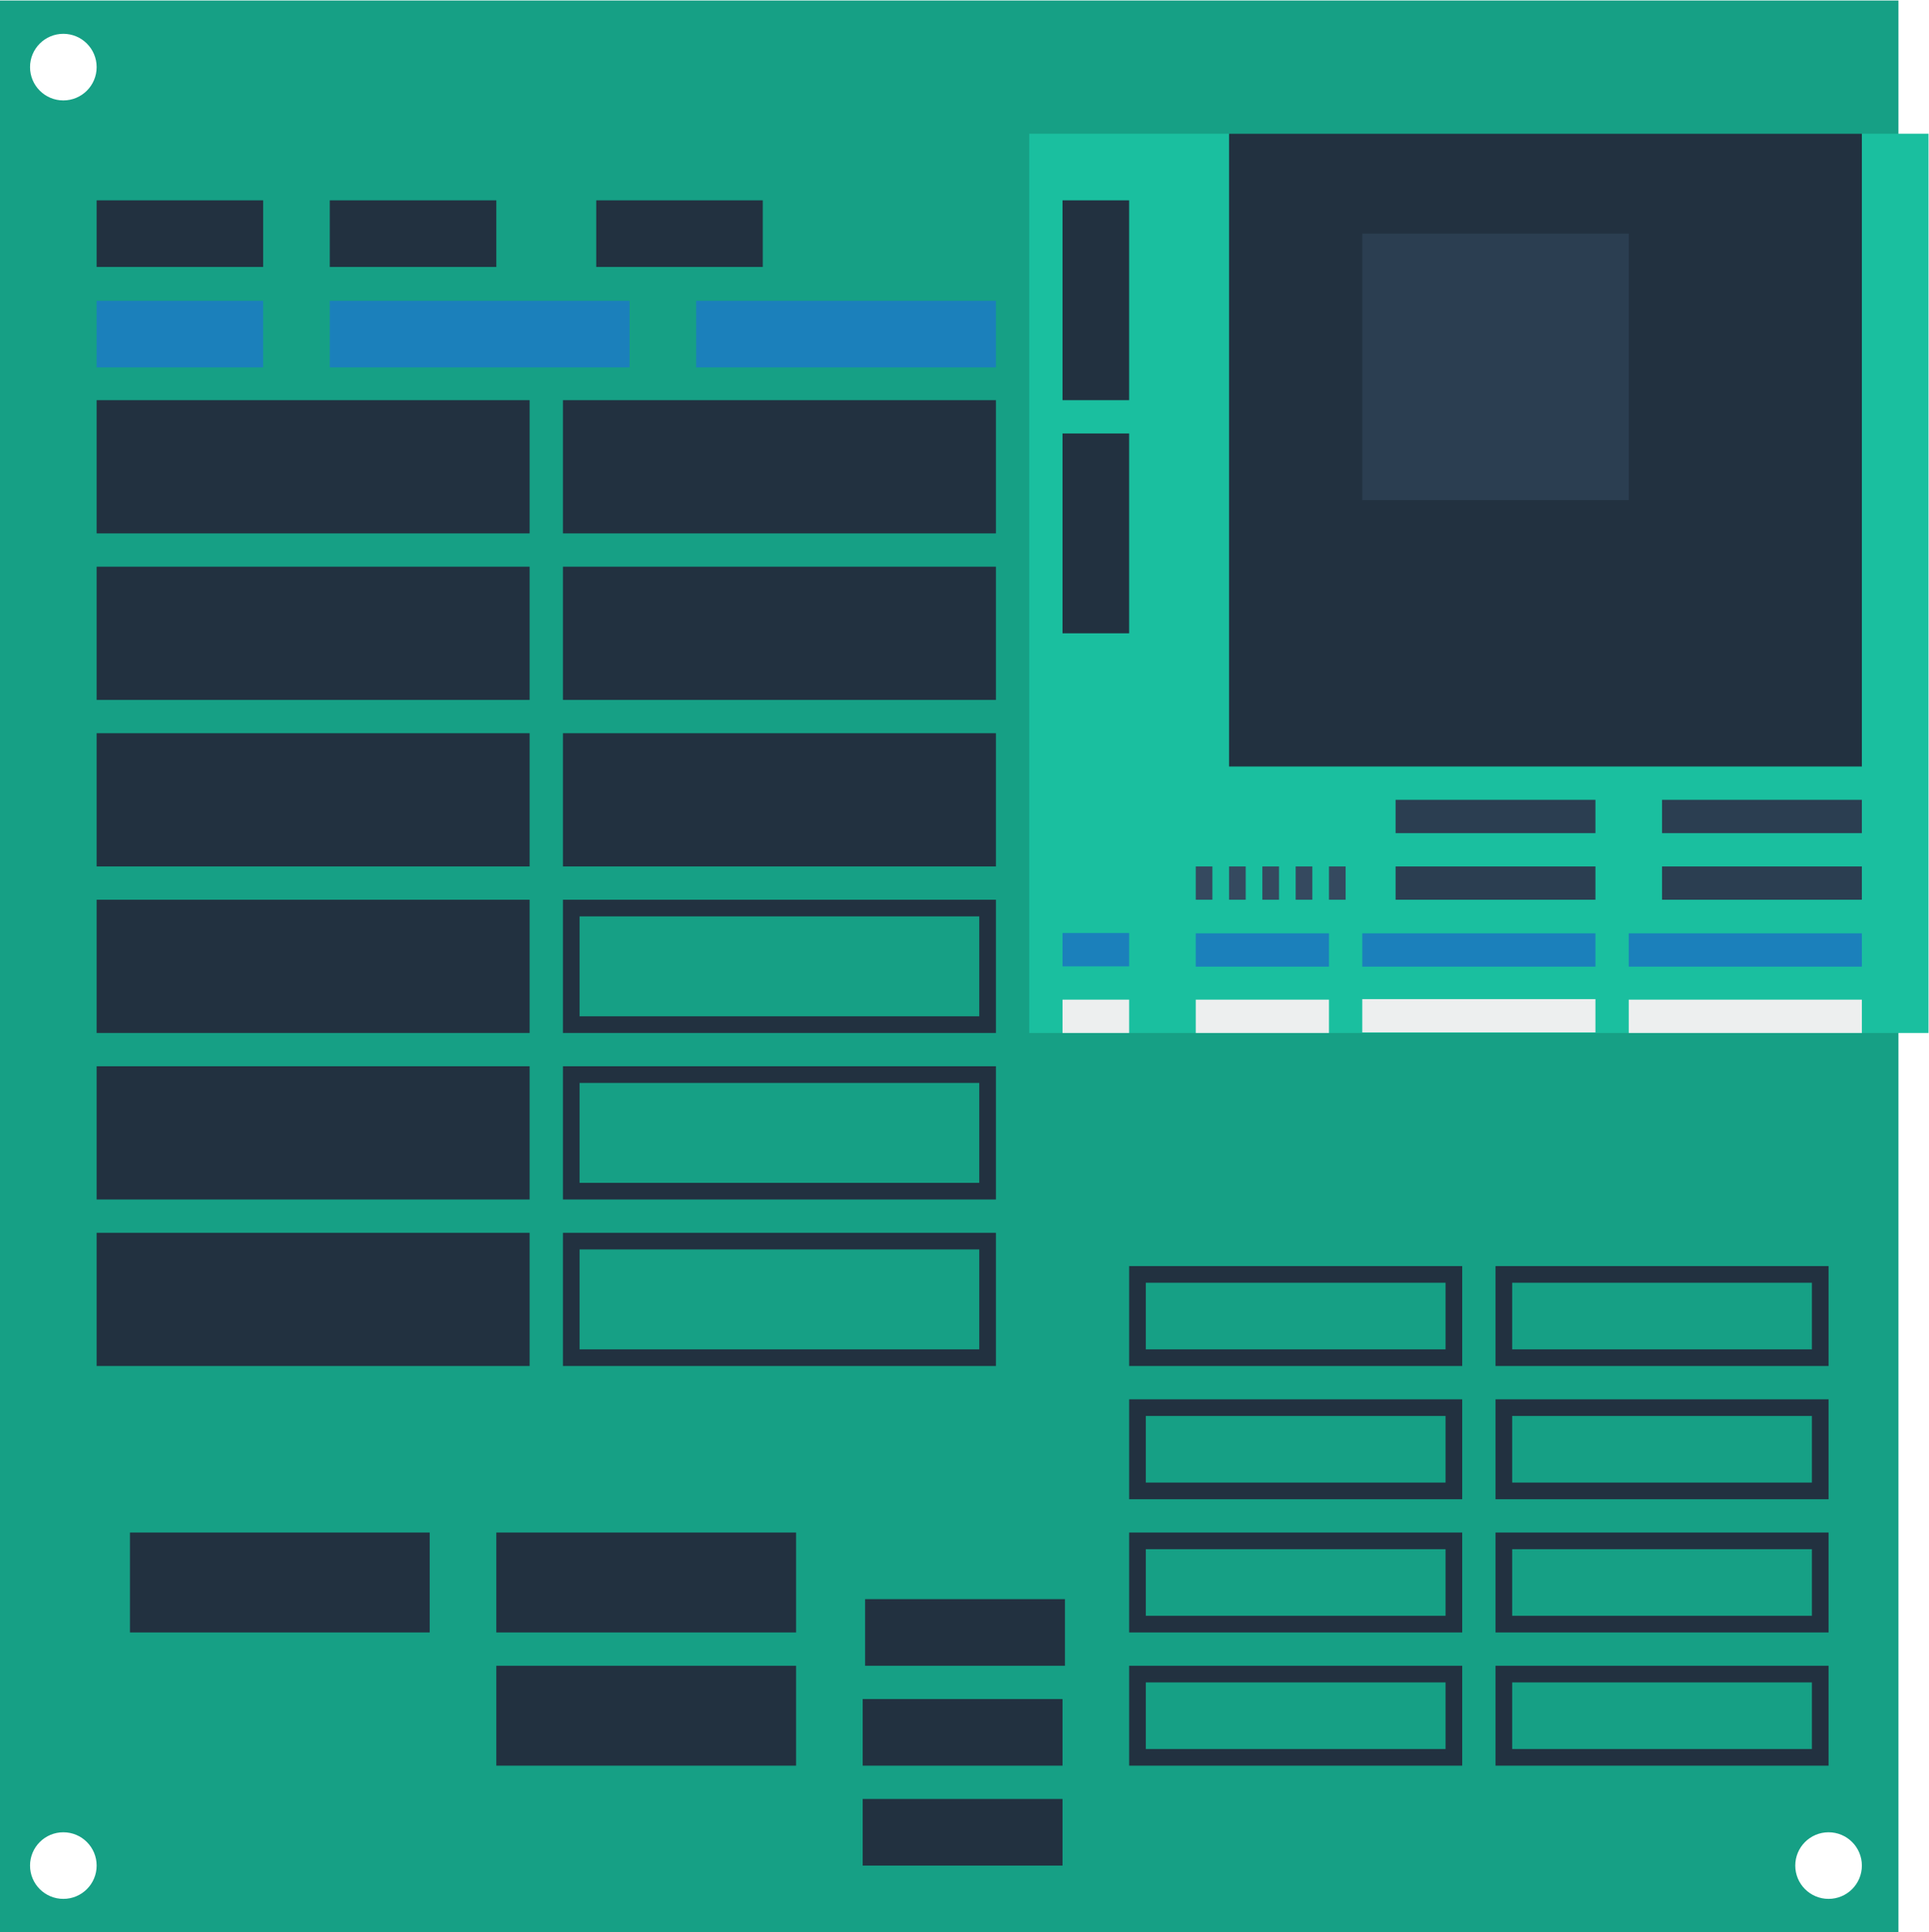 <svg height="309.333" viewBox="0 0 308.812 309.333" width="308.812" xmlns="http://www.w3.org/2000/svg" xmlns:xlink="http://www.w3.org/1999/xlink"><clipPath id="a"><path d="m0 256h256v-256h-256z"/></clipPath><g clip-path="url(#a)" transform="matrix(1.333 0 0 -1.333 -16.521 325.333)"><path d="m0 0c-2.209 0-4 1.791-4 4s1.791 4 4 4 4-1.791 4-4-1.791-4-4-4m-212 216c-2.209 0-4 1.791-4 4s1.791 4 4 4 4-1.791 4-4-1.791-4-4-4m0-216c-2.209 0-4 1.791-4 4s1.791 4 4 4 4-1.791 4-4-1.791-4-4-4m-7.609-4h228v232h-228z" fill="#16a085" transform="translate(232 16)"/><path d="m244 120h-108v108h108z" fill="#1abf9f"/><path d="m236 152h-76v76h76z" fill="#223140"/><path d="m208 184h-32v32h32z" fill="#2b3e51"/><path d="m148 196h-8v24h8z" fill="#223140"/><path d="m148 168h-8v24h8z" fill="#223140"/><path d="m204 120.066h-28v4h28z" fill="#edefef"/><path d="m172 120h-16v4h16z" fill="#edefef"/><path d="m148 120h-8v4h8z" fill="#edefef"/><path d="m236 120h-28v4h28z" fill="#edefef"/><path d="m204 127.965h-28v4h28z" fill="#1b80bb"/><path d="m172 127.965h-16v4h16z" fill="#1b80bb"/><path d="m148 128h-8v4h8z" fill="#1b80bb"/><path d="m236 127.965h-28v4h28z" fill="#1b80bb"/><path d="m44 199.935h-20v8h20z" fill="#1b80bb"/><path d="m88 199.935h-36v8h36z" fill="#1b80bb"/><path d="m132 199.935h-36v8h36z" fill="#1b80bb"/><path d="m204 144h-24v4h24z" fill="#2b3e51"/><path d="m204 136h-24v4h24z" fill="#2b3e51"/><path d="m236 144h-24v4h24z" fill="#2b3e51"/><path d="m236 136h-24v4h24z" fill="#2b3e51"/><path d="m158 136h-2v4h2z" fill="#35495f"/><path d="m162 136h-2v4h2z" fill="#35495f"/><path d="m166 136h-2v4h2z" fill="#35495f"/><path d="m170 136h-2v4h2z" fill="#35495f"/><path d="m174 136h-2v4h2z" fill="#35495f"/><g fill="#223140"><path d="m76 180h-52v16h52z"/><path d="m132 180h-52v16h52z"/><path d="m76 160h-52v16h52z"/><path d="m132 160h-52v16h52z"/><path d="m76 140h-52v16h52z"/><path d="m132 140h-52v16h52z"/><path d="m76 120h-52v16h52z"/><path d="m132 136h-52v-16h52zm-2-14h-48v12h48z"/><path d="m76 100h-52v16h52z"/><path d="m132 116h-52v-16h52zm-2-14h-48v12h48z"/><path d="m76 80h-52v16h52z"/><path d="m132 96h-52v-16h52zm-2-14h-48v12h48z"/><path d="m64 48h-36v12h36z"/><path d="m108 48h-36v12h36z"/><path d="m108 32h-36v12h36z"/><path d="m188 92h-40v-12h40zm-2-10h-36v8h36z"/><path d="m188 76h-40v-12h40zm-2-10h-36v8h36z"/><path d="m188 60h-40v-12h40zm-2-10h-36v8h36z"/><path d="m188 44h-40v-12h40zm-2-10h-36v8h36z"/><path d="m232 92h-40v-12h40zm-2-10h-36v8h36z"/><path d="m232 76h-40v-12h40zm-2-10h-36v8h36z"/><path d="m232 60h-40v-12h40zm-2-10h-36v8h36z"/><path d="m232 44h-40v-12h40zm-2-10h-36v8h36z"/><path d="m140.292 44h-24v8h24z"/><path d="m140 32h-24v8h24z"/><path d="m140 20h-24v8h24z"/><path d="m44 212h-20v8h20z"/><path d="m72 212h-20v8h20z"/><path d="m104 212h-20v8h20z"/></g></g></svg>